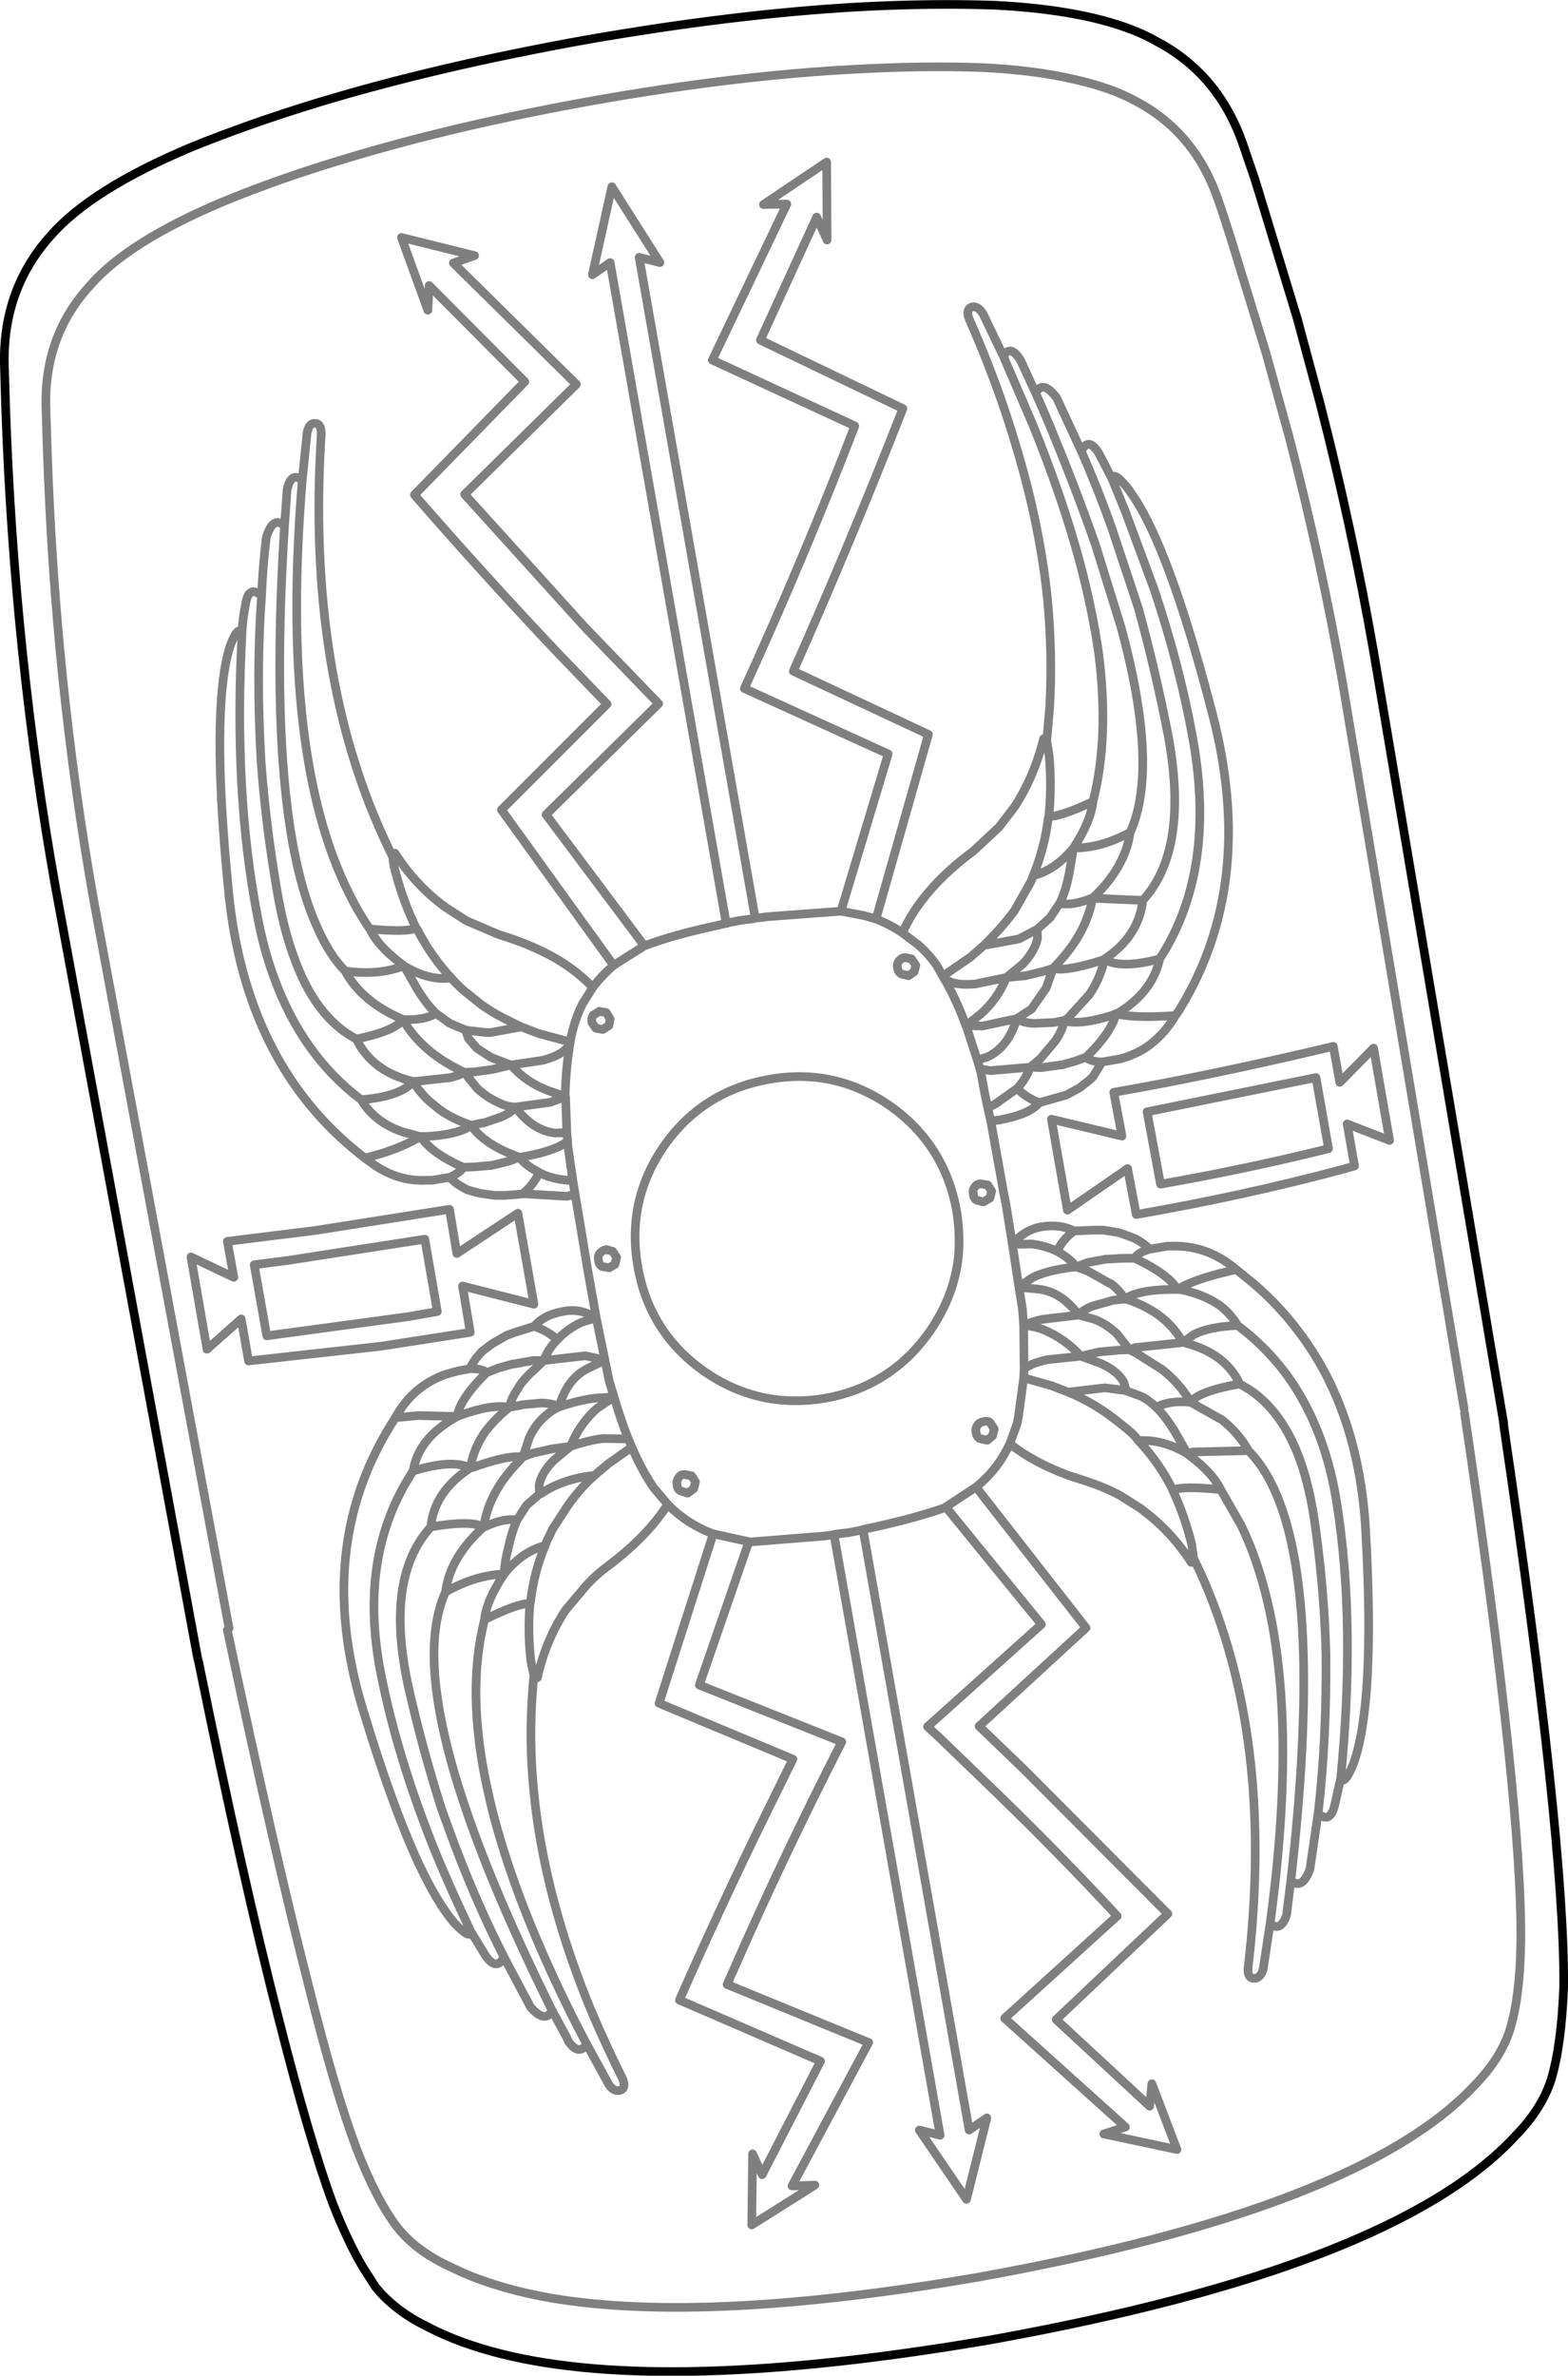 <?xml version="1.0" encoding="UTF-8" standalone="no"?>
<svg xmlns:xlink="http://www.w3.org/1999/xlink" height="274.15px" width="181.05px" xmlns="http://www.w3.org/2000/svg">
  <g transform="matrix(1.0, 0.0, 0.0, 1.0, -199.2, -173.95)">
    <path d="M332.7 178.7 Q339.95 182.5 342.75 190.7 L344.0 194.35 344.35 195.45 349.0 210.75 351.65 220.6 Q355.35 235.05 357.85 249.4 L372.8 338.05 372.85 338.6 Q379.9 386.4 379.75 403.2 379.5 409.95 378.3 413.95 377.2 417.35 374.15 420.45 360.2 435.55 313.65 443.95 276.25 450.35 257.15 445.6 252.35 444.4 248.75 442.55 L247.4 441.85 Q244.4 440.15 242.55 437.85 L241.05 435.5 Q239.35 432.6 237.65 428.3 234.95 421.0 231.4 407.0 227.25 390.85 222.15 365.8 L222.0 365.2 205.6 276.3 Q200.85 249.6 199.85 220.95 L199.7 215.9 Q199.55 207.3 205.0 201.2 209.7 195.8 221.25 190.95 228.0 188.2 236.05 185.75 249.6 181.65 266.85 178.55 284.05 175.55 298.3 174.75 306.6 174.3 314.0 174.55 322.95 175.0 328.7 176.95 330.95 177.7 332.7 178.7" fill="none" stroke="#000000" stroke-linecap="round" stroke-linejoin="round" stroke-width="1.0"/>
    <path d="M225.65 361.85 L210.05 278.0 Q205.55 252.75 204.65 225.65 L204.5 220.9 Q204.3 212.7 209.55 206.95 213.95 201.85 224.9 197.25 231.3 194.6 238.8 192.35 251.75 188.4 268.05 185.5 284.3 182.65 297.8 181.95 305.7 181.5 312.65 181.75 318.7 182.05 323.2 183.1 327.5 184.05 330.4 185.65 337.2 189.25 339.85 197.0 L340.35 198.45 341.35 201.55 345.4 214.75 348.1 224.55 Q351.75 238.65 354.2 252.6 L368.25 336.5 M327.6 229.2 Q327.8 228.25 329.5 230.4 L330.35 231.65 Q332.25 234.65 334.25 240.05 336.65 246.5 339.2 256.35 344.3 275.95 335.4 290.45 L334.95 291.1 Q333.5 293.55 331.35 294.95 330.35 295.55 329.2 295.95 L328.5 296.15 326.45 296.5 325.4 298.2 325.05 298.55 323.9 299.45 322.35 300.3 321.3 300.6 319.2 301.2 Q318.1 302.55 314.55 303.2 L313.6 303.3 315.1 311.65 315.35 312.9 316.1 317.55 Q317.45 315.85 319.55 315.5 321.7 315.2 323.2 316.0 L325.55 315.9 326.6 315.9 328.45 316.2 329.8 316.7 330.3 316.9 Q331.25 317.4 331.95 318.1 L334.0 317.75 334.75 317.75 Q338.7 317.7 341.95 320.45 L343.0 321.3 Q346.6 324.15 349.25 327.75 352.35 331.85 354.2 336.9 356.5 343.15 356.9 350.8 358.0 370.6 355.45 377.55 354.45 379.95 354.0 379.2 L353.3 382.3 Q352.75 384.45 351.4 383.2 L350.45 389.65 Q349.55 392.1 348.25 390.95 L347.75 394.95 Q347.1 396.9 345.85 395.95 L345.05 401.2 Q344.75 402.2 344.05 402.25 343.25 402.25 343.3 401.15 346.45 374.45 337.75 355.3 L337.05 353.85 336.75 354.25 Q334.4 350.6 331.05 348.15 L330.95 348.05 328.5 346.5 Q326.7 345.55 324.7 344.9 L322.55 344.2 Q318.5 342.7 315.8 340.55 L315.5 341.15 Q314.2 343.7 311.9 345.55 L324.6 361.8 312.25 373.15 317.4 378.1 334.05 394.8 321.15 407.0 331.95 417.0 332.2 414.4 335.1 422.0 326.65 420.2 329.15 419.4 315.2 406.85 328.2 395.05 Q321.7 388.05 314.65 381.2 L307.6 374.4 306.3 373.2 319.45 361.4 308.45 347.9 308.4 347.85 308.4 347.9 Q304.85 349.15 300.0 350.2 L298.85 350.45 311.1 419.75 313.15 418.35 310.8 427.75 305.35 419.75 307.75 420.35 295.5 351.05 294.4 351.2 285.7 351.9 285.65 351.85 285.65 351.9 279.95 368.4 296.4 374.95 Q289.75 387.95 284.15 400.7 L283.15 402.95 299.5 409.65 290.65 426.2 293.3 426.1 286.0 430.7 286.1 422.5 287.2 424.9 293.95 411.8 277.65 404.75 Q282.45 393.85 287.55 383.45 L290.75 376.95 275.3 370.5 281.55 350.95 281.4 350.9 Q278.7 349.85 276.7 347.95 L276.3 347.55 Q273.95 351.25 269.35 354.7 267.65 355.95 266.4 357.5 L264.5 359.75 Q262.2 363.25 261.25 367.55 L260.85 367.25 Q260.5 370.75 260.5 374.3 260.6 389.4 267.45 405.95 269.1 409.85 271.1 413.85 271.5 414.9 270.85 415.15 270.1 415.4 269.5 414.5 L266.95 409.85 Q266.05 411.2 264.85 409.55 L264.65 409.1 262.95 405.95 Q262.15 407.5 260.45 405.55 L257.4 399.8 Q256.5 401.45 255.25 399.6 L253.6 396.9 Q253.45 397.75 251.65 395.85 249.65 393.5 247.5 388.9 244.45 382.3 241.1 371.2 236.55 356.3 241.45 344.05 242.8 340.7 244.85 337.55 246.85 333.9 250.65 332.55 L251.35 332.35 252.1 332.15 253.45 331.9 Q253.8 331.1 254.5 330.3 L254.85 329.9 256.05 329.0 257.7 328.05 258.65 327.7 260.9 327.0 Q261.95 325.7 264.15 325.3 266.2 324.85 268.05 326.05 L267.0 320.15 266.35 316.2 265.6 311.75 264.65 312.0 259.6 311.7 258.8 311.8 257.4 311.9 256.35 311.9 254.6 311.65 253.15 311.25 252.7 311.0 Q251.75 310.5 251.15 309.8 L249.1 310.15 248.4 310.15 Q245.15 310.3 242.3 308.3 L241.35 307.6 Q232.25 300.65 228.3 289.45 226.2 283.5 225.55 276.4 223.55 255.95 225.7 248.7 226.6 246.15 227.15 246.9 227.2 245.45 227.55 243.7 227.9 241.4 229.4 242.7 229.55 239.2 229.95 235.95 230.75 233.4 232.05 234.65 L232.35 230.45 Q232.8 228.35 234.1 229.35 L234.65 223.95 Q234.85 222.75 235.6 222.8 236.25 222.8 236.3 223.95 234.5 251.95 244.05 271.8 L244.55 272.85 Q244.6 272.45 244.8 272.4 247.25 276.2 250.65 278.65 L253.05 280.2 256.8 281.8 Q260.6 282.95 263.45 284.6 265.9 286.05 267.65 287.9 268.65 286.55 270.05 285.35 L257.1 267.4 269.3 255.2 263.85 249.55 Q255.4 240.65 247.05 231.05 L259.8 218.0 248.75 206.9 248.6 209.75 245.55 201.35 254.0 203.45 251.55 204.3 265.75 218.3 252.85 231.0 266.75 246.35 275.25 255.15 262.25 267.95 273.6 283.1 Q277.05 281.8 282.0 280.75 L283.05 280.5 269.65 204.25 267.6 205.65 269.85 195.5 275.4 204.25 273.0 203.65 286.4 279.9 287.4 279.8 287.6 279.75 296.3 279.1 301.75 260.95 285.15 253.4 Q292.15 238.05 297.9 223.1 L281.45 215.5 290.05 197.5 287.35 197.55 294.65 192.65 294.7 201.65 293.5 199.0 287.0 213.2 303.45 221.1 Q297.3 236.8 290.8 251.4 L306.4 258.7 300.35 280.0 Q302.0 280.65 303.4 281.6 305.65 276.55 311.6 272.15 L314.55 269.4 316.35 267.05 Q318.6 263.6 319.7 259.2 L320.05 259.55 320.4 255.6 Q320.75 249.5 320.15 243.1 319.25 234.4 316.45 225.2 314.35 218.1 311.1 210.75 310.7 209.7 311.35 209.4 312.05 209.15 312.7 210.15 L315.05 215.05 Q315.9 213.65 317.05 215.55 L318.8 219.35 Q319.55 217.7 321.2 219.85 L324.05 226.0 Q324.9 224.3 326.1 226.3 L327.6 229.2 329.15 233.0 332.5 242.05 Q335.7 251.7 337.15 260.45 339.4 274.9 333.1 284.6 332.3 288.4 328.3 290.85 L328.1 290.9 328.35 291.0 Q330.45 291.45 334.75 291.15 L334.95 291.1 M324.05 226.0 Q325.9 230.2 327.55 234.8 L330.6 244.0 330.65 244.15 Q332.6 251.25 334.05 258.65 336.55 272.0 331.15 277.85 330.7 282.0 326.7 284.65 328.65 285.8 333.1 284.6 M315.05 215.05 L318.45 222.95 Q321.9 231.45 323.9 238.9 325.35 244.4 326.05 249.3 327.3 259.05 325.4 266.45 325.15 268.75 323.15 271.8 326.25 271.85 329.7 270.0 333.05 262.6 328.65 246.35 L325.7 236.85 Q323.25 229.8 319.75 221.5 L318.8 219.35 M325.35 277.6 L325.25 277.6 Q323.05 278.5 321.55 278.2 L320.45 279.85 318.95 281.2 319.0 282.2 Q318.75 283.6 317.35 285.15 L315.4 286.75 317.6 286.55 319.65 286.05 320.8 285.7 321.35 285.1 Q324.5 281.75 325.3 277.9 L325.35 277.6 Q329.1 274.1 329.7 270.0 M331.15 277.85 L325.35 277.6 M320.8 285.7 L321.5 285.8 Q323.15 285.8 326.5 284.75 L326.7 284.65 326.6 285.2 Q326.1 287.05 325.0 288.7 L322.5 291.45 322.1 291.7 322.55 291.85 Q324.35 292.15 327.65 291.1 L328.1 290.9 327.75 291.85 Q326.85 293.8 324.6 295.95 325.1 296.45 326.45 296.5 M351.15 298.3 L331.65 302.25 333.2 310.6 Q343.4 308.8 352.6 306.5 L351.15 298.3 M354.75 303.65 L359.65 305.55 357.8 294.9 353.9 298.85 353.15 294.7 Q339.05 298.05 327.8 300.0 L328.75 305.05 320.6 303.1 322.45 313.6 329.4 308.8 330.4 314.1 Q342.75 311.95 354.0 308.95 L355.6 308.5 354.75 303.65 M323.2 316.0 L322.9 316.25 Q321.85 317.1 321.25 318.35 322.6 319.05 323.5 320.15 L324.75 319.65 326.9 319.25 327.1 319.25 328.85 319.15 330.2 319.15 Q330.55 318.5 331.95 318.1 M341.95 320.45 Q337.4 321.45 335.4 322.6 L335.2 322.75 335.45 322.75 Q338.2 323.3 340.05 324.6 341.3 325.55 342.1 326.9 344.5 328.7 346.45 330.95 349.7 334.7 351.6 339.8 352.95 343.4 353.6 347.7 355.75 361.55 354.0 379.2 M335.2 322.75 L334.7 322.75 Q331.15 322.75 329.5 323.6 329.25 323.7 329.1 323.85 L329.5 323.95 Q331.4 324.6 332.9 325.65 334.5 326.8 335.5 328.4 L335.8 328.85 337.05 327.95 Q338.8 327.05 342.1 326.9 M330.2 319.15 Q333.15 320.5 334.55 321.95 L335.2 322.75 M329.1 323.85 L327.7 324.0 327.55 324.05 325.4 324.65 Q324.2 325.1 323.75 325.7 L325.6 326.2 Q327.0 326.75 328.2 327.9 L329.6 329.7 330.3 329.45 335.55 328.9 335.8 328.85 336.15 328.95 Q340.7 330.15 342.35 333.65 L343.45 334.3 Q347.25 336.8 349.3 342.4 350.5 345.75 351.1 350.3 352.1 357.5 352.3 364.75 352.4 374.6 351.4 383.2 M329.1 323.85 Q328.5 322.9 327.5 322.1 L327.25 322.0 324.85 320.65 323.5 320.15 Q320.7 320.4 318.8 321.2 318.2 321.45 316.85 322.5 L319.0 322.7 Q321.7 322.95 323.75 325.7 L319.55 326.2 Q318.5 326.4 317.4 326.9 318.7 327.0 319.7 327.4 322.2 328.45 324.0 330.45 L326.15 329.95 328.4 329.75 329.6 329.7 330.4 330.1 333.4 332.0 Q335.3 333.5 336.5 335.45 L336.65 335.75 Q337.75 334.45 342.35 333.65 M324.0 330.45 L320.15 330.85 Q318.3 331.25 317.45 331.9 L317.4 332.95 320.6 333.85 322.55 334.6 326.75 334.1 329.1 334.4 329.25 334.45 328.95 333.45 Q328.3 332.2 326.35 331.3 L324.0 330.45 M322.55 334.6 Q325.05 335.65 327.15 337.15 L328.15 337.9 329.15 338.7 329.8 339.25 330.3 339.75 330.65 340.2 Q333.4 340.0 336.3 341.7 L334.85 339.15 Q333.75 337.35 332.7 336.35 331.95 335.6 331.1 335.15 L330.75 335.0 329.25 334.45 M337.05 353.85 L337.0 353.7 336.8 352.15 Q335.95 348.75 334.6 345.9 L334.55 345.75 334.05 344.8 Q332.6 342.25 330.65 340.2 M332.7 336.35 Q334.15 335.55 336.55 335.75 L336.65 335.75 340.3 337.8 Q342.25 339.35 343.35 341.35 345.05 343.05 346.3 345.75 352.0 358.05 348.25 390.95 M343.35 341.35 L337.0 341.5 336.3 341.7 336.6 341.95 Q339.25 343.95 340.15 345.85 L342.5 349.95 Q350.0 365.45 345.85 395.95 M340.15 345.85 Q335.75 345.4 334.6 345.9 M244.55 272.85 L244.6 272.95 Q244.55 273.45 244.85 274.55 245.8 278.1 247.25 281.05 L247.35 281.15 Q249.0 284.35 251.3 286.8 L251.7 287.25 252.25 287.8 252.8 288.3 254.8 289.9 Q256.0 290.75 257.35 291.45 L259.4 292.45 261.35 293.2 265.05 294.2 265.15 293.55 265.35 292.75 Q265.75 291.2 266.45 289.8 L267.65 287.9 M245.85 285.4 Q242.9 286.55 239.05 286.0 241.0 289.6 245.75 291.6 L245.85 291.6 Q248.2 291.7 249.55 290.9 248.45 289.85 247.35 288.05 L245.85 285.4 Q242.9 283.25 241.9 281.15 240.55 279.2 239.45 276.95 231.5 261.0 234.1 229.35 M245.75 291.6 Q244.75 292.95 240.35 293.85 242.15 297.6 246.9 298.75 L247.1 298.75 251.25 298.3 252.2 298.0 252.8 297.7 252.1 297.35 252.05 297.3 Q247.95 295.25 245.9 291.9 L245.75 291.6 M252.8 297.7 L253.95 297.65 256.1 297.35 258.2 296.85 255.85 295.95 254.25 294.9 253.3 293.8 252.95 292.8 251.15 292.05 249.55 290.9 M251.3 286.8 Q248.65 287.15 245.85 285.4 M259.4 292.45 L255.85 293.1 255.35 293.1 253.15 292.85 252.95 292.8 M258.2 296.85 Q259.95 298.85 262.5 299.8 L264.5 300.5 264.45 300.45 Q264.55 296.95 265.05 294.2 264.65 295.55 261.9 296.3 L258.2 296.85 M286.4 279.9 L286.3 279.95 284.75 280.15 283.15 280.45 283.15 280.5 283.05 280.5 M269.2 290.8 L269.65 291.55 269.5 292.3 268.8 292.75 268.0 292.6 267.55 291.95 Q267.45 291.45 267.7 291.1 L268.4 290.65 269.2 290.8 M273.6 283.1 L270.05 285.35 M320.05 259.55 L320.1 259.65 320.35 261.25 Q320.65 264.9 320.3 268.15 321.55 268.25 325.4 266.45 M320.3 268.15 L320.25 268.3 Q319.8 271.85 318.5 275.0 321.05 274.35 323.15 271.8 L322.65 274.75 Q322.25 276.85 321.55 278.2 M300.35 280.0 L298.95 279.6 296.3 279.1 M303.3 286.35 L304.1 286.55 304.75 286.1 304.95 285.35 304.45 284.6 303.7 284.45 Q303.25 284.5 303.0 284.85 302.7 285.25 302.85 285.7 302.9 286.15 303.3 286.35 M318.5 275.0 L318.3 275.55 317.95 276.2 317.55 276.9 316.3 279.1 Q314.75 281.15 312.8 283.05 L316.85 282.3 318.85 281.25 318.95 281.2 M312.8 283.05 L311.25 284.4 308.05 286.6 Q308.9 287.75 311.8 287.5 L315.4 286.75 Q314.4 289.25 312.4 291.0 L310.75 292.3 312.65 292.35 316.6 291.5 318.3 290.4 320.0 287.95 320.8 285.7 M313.6 303.3 L313.25 301.8 312.9 300.1 312.45 297.65 312.35 297.3 312.05 296.3 310.75 292.3 310.7 292.25 Q309.55 289.05 308.05 286.6 L307.75 286.05 307.35 285.35 Q306.4 284.0 305.25 283.0 L303.4 281.6 M312.35 297.3 L313.55 297.5 318.15 297.1 319.3 296.15 321.1 294.0 321.2 293.85 Q321.9 292.75 322.1 291.7 L320.85 291.95 320.7 291.95 318.55 292.05 Q317.2 291.95 316.6 291.5 315.65 294.75 313.25 295.9 L312.05 296.3 M324.6 295.95 L323.35 296.4 321.75 296.85 321.6 296.85 319.45 297.15 318.15 297.1 Q317.7 298.4 316.65 299.55 317.55 300.5 318.85 301.05 L319.2 301.2 M227.15 246.9 Q226.15 265.25 228.9 279.55 229.6 283.35 230.8 286.65 234.1 295.75 240.9 300.85 245.45 300.5 246.9 298.75 L247.2 299.2 Q247.85 300.2 248.8 301.05 L249.9 301.95 Q251.25 302.95 253.2 303.65 L253.6 303.8 254.85 303.55 255.0 303.55 257.05 302.85 Q258.25 302.35 258.7 301.7 257.65 301.65 256.8 301.2 255.5 300.65 254.3 299.55 L252.8 297.7 M229.4 242.7 Q228.75 251.65 229.35 261.9 229.9 269.3 231.2 276.8 231.9 280.95 233.05 284.15 235.55 291.35 240.35 293.85 M239.05 286.0 Q237.2 284.1 235.85 281.0 229.95 268.15 232.05 234.65 M232.45 319.4 L248.25 316.95 249.7 325.3 246.25 325.9 230.0 328.1 228.55 319.9 232.45 319.4 M226.2 321.35 L221.25 319.0 223.1 329.65 227.05 326.15 227.9 331.0 243.2 329.3 253.5 327.7 252.6 322.35 260.85 324.45 259.0 313.95 251.95 318.6 251.1 313.5 235.55 315.95 225.45 317.2 226.2 321.35 M316.65 299.55 L314.2 301.3 313.25 301.8 M312.4 310.55 Q311.95 310.6 311.75 310.95 311.45 311.3 311.6 311.75 311.6 312.25 312.0 312.45 L312.75 312.65 313.5 312.2 313.7 311.4 313.25 310.7 312.4 310.55 M309.85 319.05 Q309.35 323.55 306.55 327.6 302.4 333.5 295.5 335.1 L294.5 335.3 Q286.85 336.6 280.5 332.2 274.2 327.75 272.85 320.15 271.5 312.5 275.9 306.15 280.35 299.85 288.0 298.5 295.6 297.15 301.95 301.55 308.25 306.0 309.65 313.65 310.1 316.4 309.85 319.05 M316.1 317.55 L318.3 317.5 Q319.95 317.7 321.25 318.35 M317.45 331.9 L317.4 326.9 317.25 324.95 316.85 322.5 316.1 317.55 M313.2 340.15 L313.8 339.65 314.0 338.85 313.55 338.15 Q313.25 337.85 312.8 338.0 312.3 338.05 312.05 338.45 311.8 338.8 311.9 339.25 311.95 339.7 312.3 339.95 L313.2 340.15 M315.8 340.55 L316.65 338.2 316.8 337.4 317.4 332.95 M264.75 305.7 L263.75 306.25 263.65 306.3 Q261.8 307.1 259.15 307.5 260.0 308.5 261.2 309.1 L261.45 309.25 Q262.65 309.9 264.3 310.1 L265.35 310.2 265.1 308.5 264.75 306.05 264.75 305.7 264.7 305.2 264.65 304.65 263.35 304.7 Q260.75 304.45 258.7 301.7 L262.75 301.15 264.5 300.5 264.65 304.65 M265.35 310.2 L265.6 311.75 M270.4 319.05 L270.2 319.85 269.55 320.25 268.7 320.1 Q268.35 319.85 268.3 319.4 268.2 318.9 268.45 318.6 268.7 318.25 269.2 318.15 L269.95 318.35 270.4 319.05 M255.2 305.45 Q254.15 304.65 253.6 303.8 L253.25 304.05 Q251.6 304.95 248.25 305.1 L247.7 305.1 248.35 305.85 Q249.8 307.4 252.7 308.65 L254.05 308.6 255.75 308.45 255.9 308.45 257.95 307.95 259.15 307.5 257.8 306.95 Q256.4 306.35 255.4 305.6 L255.2 305.45 M240.9 300.85 Q242.45 303.45 245.65 304.55 L247.5 305.05 247.7 305.1 247.55 305.2 Q246.15 306.1 243.45 307.0 L241.35 307.6 M261.45 309.25 Q260.9 310.5 259.85 311.45 L259.6 311.7 M251.15 309.8 Q252.35 309.25 252.7 308.65 M253.45 331.9 Q254.85 331.85 255.4 332.35 L256.65 331.85 258.4 331.35 258.55 331.35 260.75 330.95 262.0 330.95 Q262.45 329.65 263.55 328.55 262.5 327.6 261.25 327.15 L260.9 327.0 M259.1 334.0 L259.0 334.2 Q258.25 335.3 258.0 336.35 L259.35 336.1 259.5 336.05 261.75 335.85 Q263.05 335.9 263.75 336.3 264.7 333.0 267.1 331.85 L269.05 330.9 266.8 330.4 262.0 330.95 260.95 331.95 Q259.75 333.0 259.1 334.0 M253.6 396.9 Q251.15 391.8 249.2 387.0 245.05 376.55 243.2 367.2 240.45 353.45 246.9 343.7 247.5 339.95 251.75 337.55 251.75 337.45 251.9 337.45 L251.7 337.4 247.5 337.3 244.85 337.55 M246.9 343.7 Q251.4 342.3 253.5 343.35 L253.6 342.85 Q254.0 341.0 255.1 339.35 256.15 337.9 257.65 336.65 L258.0 336.35 257.6 336.3 Q255.75 336.05 252.4 337.25 L251.9 337.45 252.25 336.45 Q253.05 334.6 255.4 332.35 M260.3 339.9 L259.6 342.05 260.7 341.65 262.9 341.15 265.1 340.85 Q266.05 338.35 268.1 336.5 L270.1 335.15 267.85 335.3 Q265.95 335.55 263.75 336.3 262.85 336.7 262.1 337.4 261.0 338.35 260.3 339.9 M253.5 343.35 Q249.3 346.1 248.95 350.15 253.5 349.35 255.05 350.15 L255.1 349.85 Q255.75 346.05 259.0 342.7 L259.6 342.05 258.8 342.05 Q257.1 342.1 253.75 343.3 L253.5 343.35 M261.5 346.35 L260.0 347.65 258.9 349.35 Q258.3 350.65 257.85 352.75 257.5 354.05 257.4 355.6 259.45 353.0 262.15 352.3 L262.35 351.75 262.7 351.05 263.0 350.4 264.4 348.25 Q265.8 346.05 267.85 344.2 265.55 344.45 263.75 345.2 262.6 345.65 261.7 346.3 L261.5 346.35 261.45 345.35 Q261.7 343.9 263.15 342.45 L265.1 340.85 Q267.2 340.15 268.8 339.95 L271.75 340.0 Q270.85 337.75 270.1 335.15 L269.55 333.35 269.05 330.9 268.05 326.05 Q266.45 326.45 266.0 326.7 264.5 327.5 263.55 328.55 M276.3 347.55 L274.65 345.6 274.2 344.9 Q273.1 343.15 272.15 340.95 L269.45 342.85 267.85 344.2 M271.75 340.0 L272.15 340.95 M278.2 344.1 L279.05 344.25 279.5 344.95 279.3 345.75 278.6 346.25 277.8 346.0 Q277.4 345.8 277.4 345.35 277.25 344.9 277.55 344.5 277.75 344.1 278.2 344.1 M255.05 350.15 L255.15 350.15 Q257.35 349.1 258.9 349.35 M257.4 355.6 Q255.35 358.65 255.15 360.85 259.1 358.9 260.4 359.0 L260.45 358.85 Q260.85 355.35 262.15 352.3 M260.85 367.25 L260.8 367.1 260.5 365.65 Q260.1 362.15 260.4 359.0 M257.4 355.6 Q254.1 355.7 250.65 357.65 247.1 365.45 253.0 382.75 256.4 392.75 262.95 405.95 M257.4 399.8 Q253.9 392.95 251.0 384.95 L250.2 382.75 Q248.0 375.85 246.4 368.8 243.55 356.05 248.95 350.15 M250.65 357.65 Q251.15 353.65 255.05 350.15 M255.15 360.85 Q253.05 369.05 255.4 380.05 257.95 392.2 265.85 407.75 L266.95 409.85 M295.5 351.05 L295.6 351.0 297.25 350.8 298.75 350.5 298.85 350.45 M308.4 347.85 L311.9 345.55 M281.55 350.95 L285.65 351.85 M241.9 281.15 Q246.15 281.55 247.25 281.05 M368.3 337.0 Q375.0 382.25 374.8 398.15 374.7 404.5 373.5 408.3 372.45 411.5 369.55 414.5 356.35 428.75 312.3 436.7 280.75 442.15 262.9 439.15 256.9 438.1 252.5 436.15 L250.9 435.4 Q247.15 433.6 245.1 431.0 L245.05 430.95 Q242.65 427.8 240.35 421.85 237.9 415.35 234.85 403.15 230.8 387.4 225.45 362.05" fill="none" stroke="#000000" stroke-linecap="round" stroke-linejoin="round" stroke-opacity="0.502" stroke-width="1.0"/>
  </g>
</svg>
